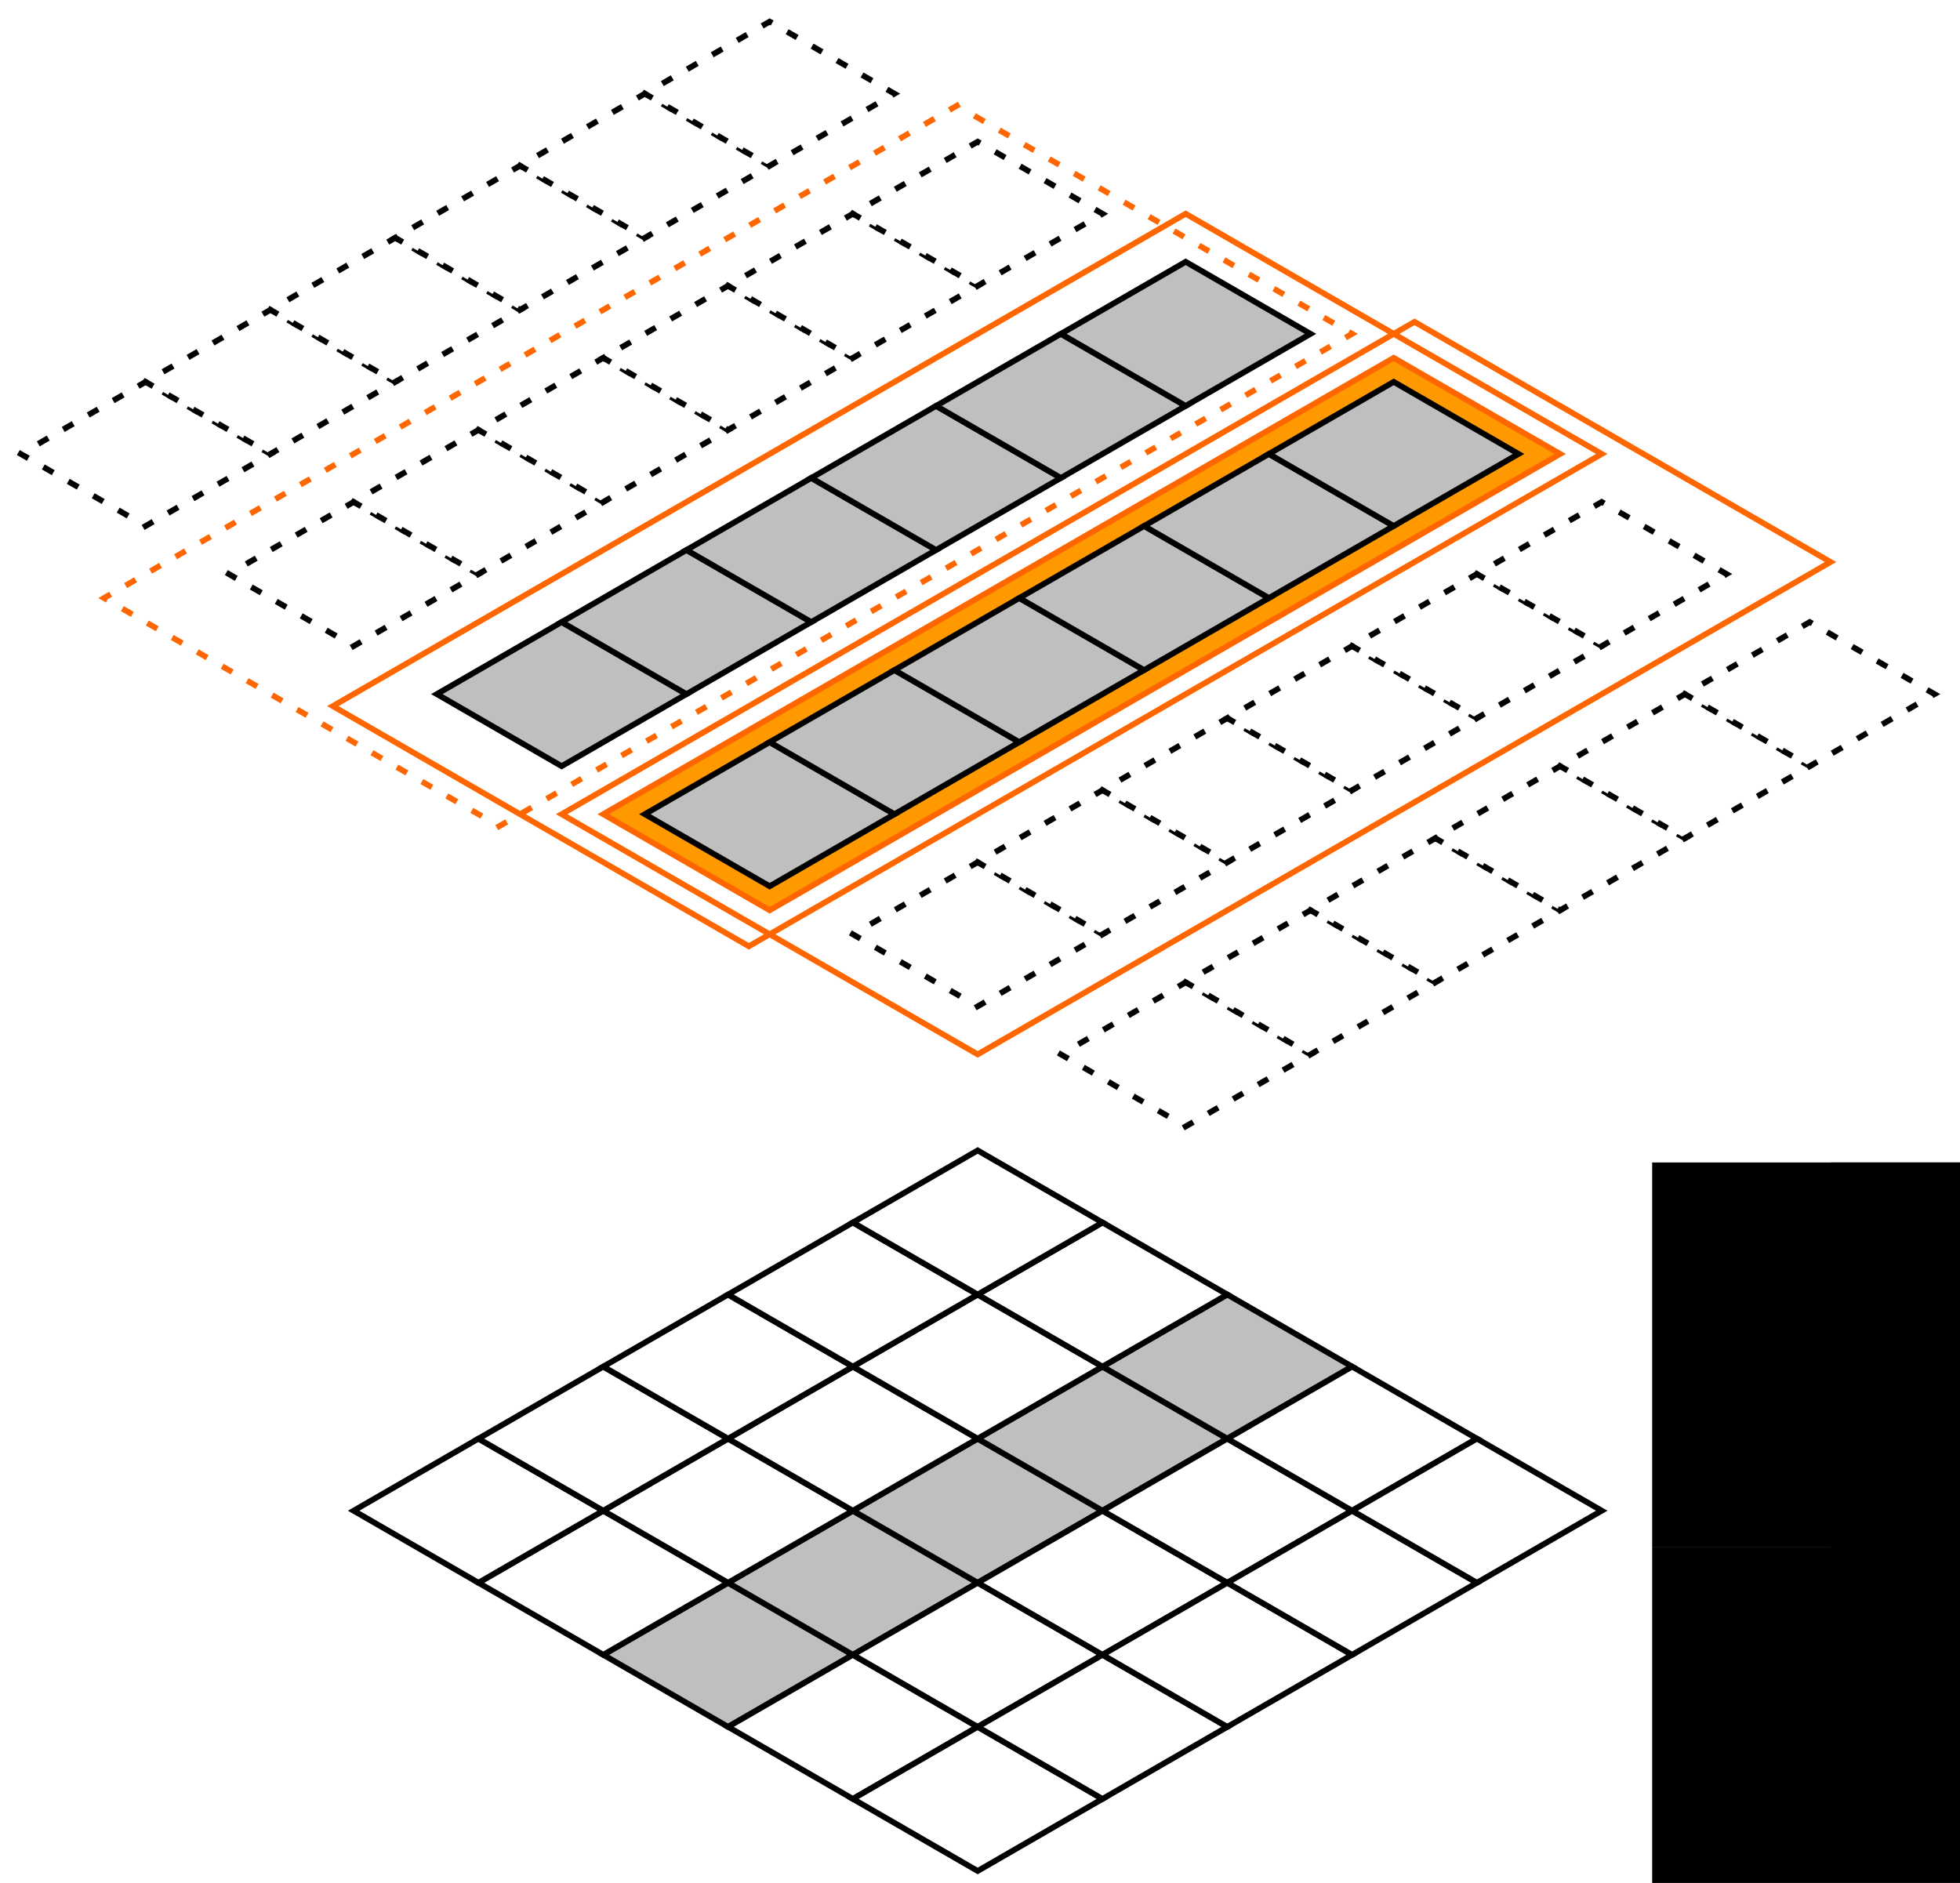 <?xml version="1.0" encoding="UTF-8" standalone="no"?>
<!-- Created with Inkscape (http://www.inkscape.org/) -->

<svg
   xmlns:dc="http://purl.org/dc/elements/1.1/"
   xmlns:cc="http://creativecommons.org/ns#"
   xmlns:rdf="http://www.w3.org/1999/02/22-rdf-syntax-ns#"
   xmlns:svg="http://www.w3.org/2000/svg"
   xmlns="http://www.w3.org/2000/svg"
   xmlns:sodipodi="http://sodipodi.sourceforge.net/DTD/sodipodi-0.dtd"
   xmlns:inkscape="http://www.inkscape.org/namespaces/inkscape"
   width="102mm"
   height="98mm"
   viewBox="0 0 361.417 347.244"
   id="svg4174"
   version="1.1"
   inkscape:version="0.91 r13725"
   sodipodi:docname="field_split_ino_rows.svg">
  <defs
     id="defs4176">
    <marker
       inkscape:stockid="Arrow2Lend"
       orient="auto"
       refY="0"
       refX="0"
       id="Arrow2Lend-0"
       style="overflow:visible"
       inkscape:isstock="true">
      <path
         inkscape:connector-curvature="0"
         id="path4451-8"
         style="fill:#000000;fill-opacity:1;fill-rule:evenodd;stroke:#000000;stroke-width:0.625;stroke-linejoin:round;stroke-opacity:1"
         d="M 8.719,4.034 -2.207,0.016 8.719,-4.002 c -1.745,2.372 -1.735,5.617 -6e-7,8.035 z"
         transform="matrix(-1.1,0,0,-1.1,-1.1,0)" />
    </marker>
    <marker
       inkscape:stockid="Arrow2Lend"
       orient="auto"
       refY="0"
       refX="0"
       id="Arrow2Lend"
       style="overflow:visible"
       inkscape:isstock="true">
      <path
         inkscape:connector-curvature="0"
         id="path4451"
         style="fill:#000000;fill-opacity:1;fill-rule:evenodd;stroke:#000000;stroke-width:0.625;stroke-linejoin:round;stroke-opacity:1"
         d="M 8.719,4.034 -2.207,0.016 8.719,-4.002 c -1.745,2.372 -1.735,5.617 -6e-7,8.035 z"
         transform="matrix(-1.1,0,0,-1.1,-1.1,0)" />
    </marker>
    <marker
       inkscape:stockid="Arrow2Mend"
       orient="auto"
       refY="0"
       refX="0"
       id="Arrow2Mend-2-6-1"
       style="overflow:visible"
       inkscape:isstock="true">
      <path
         inkscape:connector-curvature="0"
         id="path4450-84-2-3"
         style="fill:#669900;fill-opacity:1;fill-rule:evenodd;stroke:#669900;stroke-width:0.625;stroke-linejoin:round;stroke-opacity:1"
         d="M 8.719,4.034 -2.207,0.016 8.719,-4.002 c -1.745,2.372 -1.735,5.617 -6e-7,8.035 z"
         transform="scale(-0.6,-0.6)" />
    </marker>
    <marker
       inkscape:stockid="Arrow2Mend"
       orient="auto"
       refY="0"
       refX="0"
       id="Arrow2Mend-2-6-1-4"
       style="overflow:visible"
       inkscape:isstock="true">
      <path
         inkscape:connector-curvature="0"
         id="path4450-84-2-3-6"
         style="fill:#669900;fill-opacity:1;fill-rule:evenodd;stroke:#669900;stroke-width:0.625;stroke-linejoin:round;stroke-opacity:1"
         d="M 8.719,4.034 -2.207,0.016 8.719,-4.002 c -1.745,2.372 -1.735,5.617 -6e-7,8.035 z"
         transform="scale(-0.6,-0.6)" />
    </marker>
    <marker
       inkscape:stockid="Arrow2Mend"
       orient="auto"
       refY="0"
       refX="0"
       id="Arrow2Mend-2-6-1-47"
       style="overflow:visible"
       inkscape:isstock="true">
      <path
         inkscape:connector-curvature="0"
         id="path4450-84-2-3-7"
         style="fill:#669900;fill-opacity:1;fill-rule:evenodd;stroke:#669900;stroke-width:0.625;stroke-linejoin:round;stroke-opacity:1"
         d="M 8.719,4.034 -2.207,0.016 8.719,-4.002 c -1.745,2.372 -1.735,5.617 -6e-7,8.035 z"
         transform="scale(-0.6,-0.6)" />
    </marker>
    <marker
       inkscape:stockid="Arrow2Mend"
       orient="auto"
       refY="0"
       refX="0"
       id="Arrow2Mend-2-6-1-9"
       style="overflow:visible"
       inkscape:isstock="true">
      <path
         inkscape:connector-curvature="0"
         id="path4450-84-2-3-3"
         style="fill:#669900;fill-opacity:1;fill-rule:evenodd;stroke:#669900;stroke-width:0.625;stroke-linejoin:round;stroke-opacity:1"
         d="M 8.719,4.034 -2.207,0.016 8.719,-4.002 c -1.745,2.372 -1.735,5.617 -6e-7,8.035 z"
         transform="scale(-0.6,-0.6)" />
    </marker>
    <marker
       inkscape:stockid="Arrow2Mend"
       orient="auto"
       refY="0"
       refX="0"
       id="Arrow2Mend-2-6-1-4-5"
       style="overflow:visible"
       inkscape:isstock="true">
      <path
         inkscape:connector-curvature="0"
         id="path4450-84-2-3-6-1"
         style="fill:#669900;fill-opacity:1;fill-rule:evenodd;stroke:#669900;stroke-width:0.625;stroke-linejoin:round;stroke-opacity:1"
         d="M 8.719,4.034 -2.207,0.016 8.719,-4.002 c -1.745,2.372 -1.735,5.617 -6e-7,8.035 z"
         transform="scale(-0.6,-0.6)" />
    </marker>
    <marker
       inkscape:stockid="Arrow2Mend"
       orient="auto"
       refY="0"
       refX="0"
       id="Arrow2Mend-2-6-1-4-5-6"
       style="overflow:visible"
       inkscape:isstock="true">
      <path
         inkscape:connector-curvature="0"
         id="path4450-84-2-3-6-1-2"
         style="fill:#669900;fill-opacity:1;fill-rule:evenodd;stroke:#669900;stroke-width:0.625;stroke-linejoin:round;stroke-opacity:1"
         d="M 8.719,4.034 -2.207,0.016 8.719,-4.002 c -1.745,2.372 -1.735,5.617 -6e-7,8.035 z"
         transform="scale(-0.6,-0.6)" />
    </marker>
    <marker
       inkscape:stockid="Arrow2Mend"
       orient="auto"
       refY="0"
       refX="0"
       id="Arrow2Mend-2-6-1-4-5-1"
       style="overflow:visible"
       inkscape:isstock="true">
      <path
         inkscape:connector-curvature="0"
         id="path4450-84-2-3-6-1-3"
         style="fill:#669900;fill-opacity:1;fill-rule:evenodd;stroke:#669900;stroke-width:0.625;stroke-linejoin:round;stroke-opacity:1"
         d="M 8.719,4.034 -2.207,0.016 8.719,-4.002 c -1.745,2.372 -1.735,5.617 -6e-7,8.035 z"
         transform="scale(-0.6,-0.6)" />
    </marker>
    <marker
       inkscape:stockid="Arrow2Mend"
       orient="auto"
       refY="0"
       refX="0"
       id="Arrow2Mend-2-6-1-4-5-69"
       style="overflow:visible"
       inkscape:isstock="true">
      <path
         inkscape:connector-curvature="0"
         id="path4450-84-2-3-6-1-33"
         style="fill:#669900;fill-opacity:1;fill-rule:evenodd;stroke:#669900;stroke-width:0.625;stroke-linejoin:round;stroke-opacity:1"
         d="M 8.719,4.034 -2.207,0.016 8.719,-4.002 c -1.745,2.372 -1.735,5.617 -6e-7,8.035 z"
         transform="scale(-0.6,-0.6)" />
    </marker>
    <marker
       inkscape:stockid="Arrow2Mend"
       orient="auto"
       refY="0"
       refX="0"
       id="Arrow2Mend-2-6-1-4-5-9"
       style="overflow:visible"
       inkscape:isstock="true">
      <path
         inkscape:connector-curvature="0"
         id="path4450-84-2-3-6-1-6"
         style="fill:#669900;fill-opacity:1;fill-rule:evenodd;stroke:#669900;stroke-width:0.625;stroke-linejoin:round;stroke-opacity:1"
         d="M 8.719,4.034 -2.207,0.016 8.719,-4.002 c -1.745,2.372 -1.735,5.617 -6e-7,8.035 z"
         transform="scale(-0.6,-0.6)" />
    </marker>
    <marker
       inkscape:stockid="Arrow2Mend"
       orient="auto"
       refY="0"
       refX="0"
       id="Arrow2Mend-2-6-1-4-5-9-1"
       style="overflow:visible"
       inkscape:isstock="true">
      <path
         inkscape:connector-curvature="0"
         id="path4450-84-2-3-6-1-6-8"
         style="fill:#669900;fill-opacity:1;fill-rule:evenodd;stroke:#669900;stroke-width:0.625;stroke-linejoin:round;stroke-opacity:1"
         d="M 8.719,4.034 -2.207,0.016 8.719,-4.002 c -1.745,2.372 -1.735,5.617 -6e-7,8.035 z"
         transform="scale(-0.6,-0.6)" />
    </marker>
    <marker
       inkscape:stockid="Arrow2Mend"
       orient="auto"
       refY="0"
       refX="0"
       id="Arrow2Mend-2-6-1-4-5-9-3"
       style="overflow:visible"
       inkscape:isstock="true">
      <path
         inkscape:connector-curvature="0"
         id="path4450-84-2-3-6-1-6-86"
         style="fill:#669900;fill-opacity:1;fill-rule:evenodd;stroke:#669900;stroke-width:0.625;stroke-linejoin:round;stroke-opacity:1"
         d="M 8.719,4.034 -2.207,0.016 8.719,-4.002 c -1.745,2.372 -1.735,5.617 -6e-7,8.035 z"
         transform="scale(-0.6,-0.6)" />
    </marker>
    <marker
       inkscape:stockid="Arrow2Mend"
       orient="auto"
       refY="0"
       refX="0"
       id="Arrow2Mend-2-6-1-4-5-9-8"
       style="overflow:visible"
       inkscape:isstock="true">
      <path
         inkscape:connector-curvature="0"
         id="path4450-84-2-3-6-1-6-89"
         style="fill:#669900;fill-opacity:1;fill-rule:evenodd;stroke:#669900;stroke-width:0.625;stroke-linejoin:round;stroke-opacity:1"
         d="M 8.719,4.034 -2.207,0.016 8.719,-4.002 c -1.745,2.372 -1.735,5.617 -6e-7,8.035 z"
         transform="scale(-0.6,-0.6)" />
    </marker>
    <marker
       inkscape:stockid="Arrow2Mend"
       orient="auto"
       refY="0"
       refX="0"
       id="Arrow2Mend-2-6-1-4-5-9-0"
       style="overflow:visible"
       inkscape:isstock="true">
      <path
         inkscape:connector-curvature="0"
         id="path4450-84-2-3-6-1-6-9"
         style="fill:#669900;fill-opacity:1;fill-rule:evenodd;stroke:#669900;stroke-width:0.625;stroke-linejoin:round;stroke-opacity:1"
         d="M 8.719,4.034 -2.207,0.016 8.719,-4.002 c -1.745,2.372 -1.735,5.617 -6e-7,8.035 z"
         transform="scale(-0.6,-0.6)" />
    </marker>
    <marker
       inkscape:stockid="Arrow2Mend"
       orient="auto"
       refY="0"
       refX="0"
       id="Arrow2Mend-2-6-1-4-5-4"
       style="overflow:visible"
       inkscape:isstock="true">
      <path
         inkscape:connector-curvature="0"
         id="path4450-84-2-3-6-1-8"
         style="fill:#669900;fill-opacity:1;fill-rule:evenodd;stroke:#669900;stroke-width:0.625;stroke-linejoin:round;stroke-opacity:1"
         d="M 8.719,4.034 -2.207,0.016 8.719,-4.002 c -1.745,2.372 -1.735,5.617 -6e-7,8.035 z"
         transform="scale(-0.6,-0.6)" />
    </marker>
    <marker
       inkscape:stockid="Arrow2Mend"
       orient="auto"
       refY="0"
       refX="0"
       id="Arrow2Mend-2-6-1-4-5-4-4"
       style="overflow:visible"
       inkscape:isstock="true">
      <path
         inkscape:connector-curvature="0"
         id="path4450-84-2-3-6-1-8-6"
         style="fill:#669900;fill-opacity:1;fill-rule:evenodd;stroke:#669900;stroke-width:0.625;stroke-linejoin:round;stroke-opacity:1"
         d="M 8.719,4.034 -2.207,0.016 8.719,-4.002 c -1.745,2.372 -1.735,5.617 -6e-7,8.035 z"
         transform="scale(-0.6,-0.6)" />
    </marker>
    <marker
       inkscape:stockid="Arrow2Mend"
       orient="auto"
       refY="0"
       refX="0"
       id="Arrow2Mend-2-6-1-4-5-4-6"
       style="overflow:visible"
       inkscape:isstock="true">
      <path
         inkscape:connector-curvature="0"
         id="path4450-84-2-3-6-1-8-2"
         style="fill:#669900;fill-opacity:1;fill-rule:evenodd;stroke:#669900;stroke-width:0.625;stroke-linejoin:round;stroke-opacity:1"
         d="M 8.719,4.034 -2.207,0.016 8.719,-4.002 c -1.745,2.372 -1.735,5.617 -6e-7,8.035 z"
         transform="scale(-0.6,-0.6)" />
    </marker>
    <marker
       inkscape:stockid="Arrow2Mend"
       orient="auto"
       refY="0"
       refX="0"
       id="Arrow2Mend-2-6-1-4-5-4-1"
       style="overflow:visible"
       inkscape:isstock="true">
      <path
         inkscape:connector-curvature="0"
         id="path4450-84-2-3-6-1-8-3"
         style="fill:#669900;fill-opacity:1;fill-rule:evenodd;stroke:#669900;stroke-width:0.625;stroke-linejoin:round;stroke-opacity:1"
         d="M 8.719,4.034 -2.207,0.016 8.719,-4.002 c -1.745,2.372 -1.735,5.617 -6e-7,8.035 z"
         transform="scale(-0.6,-0.6)" />
    </marker>
    <marker
       inkscape:stockid="Arrow2Lend"
       orient="auto"
       refY="0"
       refX="0"
       id="Arrow2Lend-9"
       style="overflow:visible"
       inkscape:isstock="true">
      <path
         inkscape:connector-curvature="0"
         id="path4451-0"
         style="fill:#000000;fill-opacity:1;fill-rule:evenodd;stroke:#000000;stroke-width:0.625;stroke-linejoin:round;stroke-opacity:1"
         d="M 8.719,4.034 -2.207,0.016 8.719,-4.002 c -1.745,2.372 -1.735,5.617 -6e-7,8.035 z"
         transform="matrix(-1.1,0,0,-1.1,-1.1,0)" />
    </marker>
    <marker
       inkscape:stockid="Arrow2Lend"
       orient="auto"
       refY="0"
       refX="0"
       id="Arrow2Lend-0-9"
       style="overflow:visible"
       inkscape:isstock="true">
      <path
         inkscape:connector-curvature="0"
         id="path4451-8-3"
         style="fill:#000000;fill-opacity:1;fill-rule:evenodd;stroke:#000000;stroke-width:0.625;stroke-linejoin:round;stroke-opacity:1"
         d="M 8.719,4.034 -2.207,0.016 8.719,-4.002 c -1.745,2.372 -1.735,5.617 -6e-7,8.035 z"
         transform="matrix(-1.1,0,0,-1.1,-1.1,0)" />
    </marker>
  </defs>
  <sodipodi:namedview
     id="base"
     pagecolor="#ffffff"
     bordercolor="#666666"
     borderopacity="1.0"
     inkscape:pageopacity="0.0"
     inkscape:pageshadow="2"
     inkscape:zoom="2.9531402"
     inkscape:cx="184.45625"
     inkscape:cy="179.36733"
     inkscape:document-units="mm"
     inkscape:current-layer="layer1"
     showgrid="true"
     inkscape:window-width="1855"
     inkscape:window-height="1176"
     inkscape:window-x="65"
     inkscape:window-y="24"
     inkscape:window-maximized="1"
     inkscape:snap-grids="true"
     inkscape:snap-to-guides="false"
     inkscape:snap-bbox="true"
     inkscape:bbox-nodes="true"
     inkscape:object-nodes="true"
     inkscape:snap-object-midpoints="true"
     inkscape:snap-global="true"
     borderlayer="true">
    <inkscape:grid
       type="axonomgrid"
       id="grid4218"
       units="mm"
       empspacing="5"
       spacingy="35.433" />
    <inkscape:grid
       type="axonomgrid"
       id="grid4442"
       units="mm"
       empspacing="2"
       spacingy="4.429"
       color="#c83fff"
       opacity="0.125"
       empcolor="#7f3fff"
       empopacity="0.251" />
  </sodipodi:namedview>
  <g
     inkscape:label="Layer 1"
     inkscape:groupmode="layer"
     id="layer1"
     transform="translate(0,-705.118)">
    <flowRoot
       xml:space="preserve"
       id="flowRoot4207"
       style="font-style:normal;font-weight:normal;font-size:40px;line-height:125%;font-family:sans-serif;text-align:center;letter-spacing:0px;word-spacing:0px;writing-mode:lr-tb;text-anchor:middle;fill:#000000;fill-opacity:1;stroke:none;stroke-width:1px;stroke-linecap:butt;stroke-linejoin:miter;stroke-opacity:1"
       transform="translate(92.058,79.725)"><flowRegion
         id="flowRegion4209"><rect
           id="rect4211"
           width="70.866"
           height="70.866"
           x="212.598"
           y="910.63" /></flowRegion><flowPara
         id="flowPara4213" /></flowRoot>    <flowRoot
       xml:space="preserve"
       id="flowRoot4233"
       style="font-style:normal;font-weight:normal;font-size:15px;line-height:125%;font-family:sans-serif;text-align:center;letter-spacing:0px;word-spacing:0px;writing-mode:lr-tb;text-anchor:middle;fill:#000000;fill-opacity:1;stroke:none;stroke-width:1px;stroke-linecap:butt;stroke-linejoin:miter;stroke-opacity:1"
       transform="translate(92.058,79.725)"><flowRegion
         id="flowRegion4235"><rect
           id="rect4237"
           width="106.299"
           height="70.866"
           x="212.598"
           y="839.764"
           style="font-size:15px" /></flowRegion><flowPara
         id="flowPara4239" /></flowRoot>    <flowRoot
       xml:space="preserve"
       id="flowRoot4245"
       style="font-style:normal;font-weight:normal;font-size:15px;line-height:125%;font-family:sans-serif;text-align:center;letter-spacing:0px;word-spacing:0px;writing-mode:lr-tb;text-anchor:middle;fill:#000000;fill-opacity:1;stroke:none;stroke-width:1px;stroke-linecap:butt;stroke-linejoin:miter;stroke-opacity:1"
       transform="translate(92.058,79.725)"><flowRegion
         id="flowRegion4247"><rect
           id="rect4249"
           width="92.058"
           height="88.583"
           x="245.488"
           y="839.764"
           style="font-size:15px" /></flowRegion><flowPara
         id="flowPara4251" /></flowRoot>    <g
       id="g4385"
       transform="translate(122.744,-115.157)">
      <g
         id="g4861-94"
         transform="translate(-337.545,17.717)" />
    </g>
    <path
       sodipodi:nodetypes="ccccc"
       style="fill:#ff9900;fill-rule:evenodd;stroke:#ff6600;stroke-width:1.063;stroke-linecap:square;stroke-linejoin:miter;stroke-miterlimit:4;stroke-dasharray:none;stroke-dashoffset:0;stroke-opacity:1"
       d="M 141.923,872.983 287.681,788.829 256.995,771.112 111.237,855.266 Z"
       id="path4243-3-2-91-88-5-7-3-28-3-81-4-2-7"
       inkscape:connector-curvature="0"
       inkscape:transform-center-x="-26.903531"
       inkscape:transform-center-y="-37.772533" />
    <path
       sodipodi:nodetypes="ccccc"
       style="fill:none;fill-rule:evenodd;stroke:#ff6600;stroke-width:1.063;stroke-linecap:square;stroke-linejoin:miter;stroke-miterlimit:4;stroke-dasharray:none;stroke-dashoffset:0;stroke-opacity:1"
       d="M 138.087,879.626 295.352,788.829 218.637,744.538 61.372,835.335 Z"
       id="path4243-3-2-91-88-5-7-3-28-3-81-4-2-7-6-9"
       inkscape:connector-curvature="0"
       inkscape:transform-center-x="-26.903531"
       inkscape:transform-center-y="-37.772533" />
    <path
       style="fill:none;fill-rule:evenodd;stroke:#669900;stroke-width:1.063;stroke-linecap:butt;stroke-linejoin:miter;stroke-miterlimit:4;stroke-dasharray:none;stroke-opacity:1;marker-end:url(#Arrow2Mend-2-6-1-4-5-9-1)"
       d="M 81.974,73.975 C 55.124,58.473 55.124,23.04 28.274,7.538"
       id="path4377-7-9-1-9-1-0-9"
       inkscape:connector-curvature="0"
       sodipodi:nodetypes="cc" />
    <g
       id="g10136"
       transform="translate(26.85,6.644)" />
    <g
       id="g4524"
       transform="translate(-3.836,139.518)">
      <path
         inkscape:transform-center-y="-2.3394633"
         inkscape:transform-center-x="-19.308845"
         inkscape:connector-curvature="0"
         id="path4243-3-2-91-88-5-7-05-0-1-9-6-8"
         d="m 138.087,884.055 23.014,-13.287 -23.014,-13.287 -23.014,13.287 z"
         style="fill:#bfbfbf;fill-opacity:1;fill-rule:evenodd;stroke:#000000;stroke-width:1.063;stroke-linecap:square;stroke-linejoin:miter;stroke-miterlimit:4;stroke-dasharray:none;stroke-dashoffset:0;stroke-opacity:1"
         sodipodi:nodetypes="ccccc" />
      <path
         inkscape:transform-center-y="-2.3394633"
         inkscape:transform-center-x="-19.308845"
         inkscape:connector-curvature="0"
         id="path4243-3-2-91-88-5-7-05-0-1-9-6-8-8"
         d="m 161.101,870.768 23.014,-13.287 -23.014,-13.287 -23.014,13.287 z"
         style="fill:#bfbfbf;fill-opacity:1;fill-rule:evenodd;stroke:#000000;stroke-width:1.063;stroke-linecap:square;stroke-linejoin:miter;stroke-miterlimit:4;stroke-dasharray:none;stroke-dashoffset:0;stroke-opacity:1"
         sodipodi:nodetypes="ccccc" />
      <path
         inkscape:transform-center-y="-2.3394633"
         inkscape:transform-center-x="-19.308845"
         inkscape:connector-curvature="0"
         id="path4243-3-2-91-88-5-7-05-0-1-9-6-8-0"
         d="m 184.116,857.48 23.014,-13.287 -23.014,-13.287 -23.014,13.287 z"
         style="fill:#bfbfbf;fill-opacity:1;fill-rule:evenodd;stroke:#000000;stroke-width:1.063;stroke-linecap:square;stroke-linejoin:miter;stroke-miterlimit:4;stroke-dasharray:none;stroke-dashoffset:0;stroke-opacity:1"
         sodipodi:nodetypes="ccccc" />
      <path
         inkscape:transform-center-y="-2.3394633"
         inkscape:transform-center-x="-19.308845"
         inkscape:connector-curvature="0"
         id="path4243-3-2-91-88-5-7-05-0-1-9-6-8-2"
         d="m 207.13,844.193 23.014,-13.287 -23.014,-13.287 -23.014,13.287 z"
         style="fill:#bfbfbf;fill-opacity:1;fill-rule:evenodd;stroke:#000000;stroke-width:1.063;stroke-linecap:square;stroke-linejoin:miter;stroke-miterlimit:4;stroke-dasharray:none;stroke-dashoffset:0;stroke-opacity:1"
         sodipodi:nodetypes="ccccc" />
      <path
         inkscape:transform-center-y="-2.3394633"
         inkscape:transform-center-x="-19.308845"
         inkscape:connector-curvature="0"
         id="path4243-3-2-91-88-5-7-05-0-1-9-6-8-1"
         d="m 230.145,830.905 23.014,-13.287 -23.014,-13.287 -23.014,13.287 z"
         style="fill:#bfbfbf;fill-opacity:1;fill-rule:evenodd;stroke:#000000;stroke-width:1.063;stroke-linecap:square;stroke-linejoin:miter;stroke-miterlimit:4;stroke-dasharray:none;stroke-dashoffset:0;stroke-opacity:1"
         sodipodi:nodetypes="ccccc" />
    </g>
    <g
       transform="translate(19.179,152.805)"
       id="g4524-1"
       style="fill:#ffffff">
      <path
         inkscape:transform-center-y="-2.3394633"
         inkscape:transform-center-x="-19.308845"
         inkscape:connector-curvature="0"
         id="path4243-3-2-91-88-5-7-05-0-1-9-6-8-10"
         d="m 138.087,884.055 23.014,-13.287 -23.014,-13.287 -23.014,13.287 z"
         style="fill:#ffffff;fill-opacity:1;fill-rule:evenodd;stroke:#000000;stroke-width:1.063;stroke-linecap:square;stroke-linejoin:miter;stroke-miterlimit:4;stroke-dasharray:none;stroke-dashoffset:0;stroke-opacity:1"
         sodipodi:nodetypes="ccccc" />
      <path
         inkscape:transform-center-y="-2.3394633"
         inkscape:transform-center-x="-19.308845"
         inkscape:connector-curvature="0"
         id="path4243-3-2-91-88-5-7-05-0-1-9-6-8-8-3"
         d="m 161.101,870.768 23.014,-13.287 -23.014,-13.287 -23.014,13.287 z"
         style="fill:#ffffff;fill-opacity:1;fill-rule:evenodd;stroke:#000000;stroke-width:1.063;stroke-linecap:square;stroke-linejoin:miter;stroke-miterlimit:4;stroke-dasharray:none;stroke-dashoffset:0;stroke-opacity:1"
         sodipodi:nodetypes="ccccc" />
      <path
         inkscape:transform-center-y="-2.3394633"
         inkscape:transform-center-x="-19.308845"
         inkscape:connector-curvature="0"
         id="path4243-3-2-91-88-5-7-05-0-1-9-6-8-0-4"
         d="m 184.116,857.48 23.014,-13.287 -23.014,-13.287 -23.014,13.287 z"
         style="fill:#ffffff;fill-opacity:1;fill-rule:evenodd;stroke:#000000;stroke-width:1.063;stroke-linecap:square;stroke-linejoin:miter;stroke-miterlimit:4;stroke-dasharray:none;stroke-dashoffset:0;stroke-opacity:1"
         sodipodi:nodetypes="ccccc" />
      <path
         inkscape:transform-center-y="-2.3394633"
         inkscape:transform-center-x="-19.308845"
         inkscape:connector-curvature="0"
         id="path4243-3-2-91-88-5-7-05-0-1-9-6-8-2-0"
         d="m 207.13,844.193 23.014,-13.287 -23.014,-13.287 -23.014,13.287 z"
         style="fill:#ffffff;fill-opacity:1;fill-rule:evenodd;stroke:#000000;stroke-width:1.063;stroke-linecap:square;stroke-linejoin:miter;stroke-miterlimit:4;stroke-dasharray:none;stroke-dashoffset:0;stroke-opacity:1"
         sodipodi:nodetypes="ccccc" />
      <path
         inkscape:transform-center-y="-2.3394633"
         inkscape:transform-center-x="-19.308845"
         inkscape:connector-curvature="0"
         id="path4243-3-2-91-88-5-7-05-0-1-9-6-8-1-3"
         d="m 230.145,830.905 23.014,-13.287 -23.014,-13.287 -23.014,13.287 z"
         style="fill:#ffffff;fill-opacity:1;fill-rule:evenodd;stroke:#000000;stroke-width:1.063;stroke-linecap:square;stroke-linejoin:miter;stroke-miterlimit:4;stroke-dasharray:none;stroke-dashoffset:0;stroke-opacity:1"
         sodipodi:nodetypes="ccccc" />
    </g>
    <g
       transform="translate(42.193,166.093)"
       id="g4524-1-9"
       style="fill:#ffffff">
      <path
         inkscape:transform-center-y="-2.3394633"
         inkscape:transform-center-x="-19.308845"
         inkscape:connector-curvature="0"
         id="path4243-3-2-91-88-5-7-05-0-1-9-6-8-10-1"
         d="m 138.087,884.055 23.014,-13.287 -23.014,-13.287 -23.014,13.287 z"
         style="fill:#ffffff;fill-opacity:1;fill-rule:evenodd;stroke:#000000;stroke-width:1.063;stroke-linecap:square;stroke-linejoin:miter;stroke-miterlimit:4;stroke-dasharray:none;stroke-dashoffset:0;stroke-opacity:1"
         sodipodi:nodetypes="ccccc" />
      <path
         inkscape:transform-center-y="-2.3394633"
         inkscape:transform-center-x="-19.308845"
         inkscape:connector-curvature="0"
         id="path4243-3-2-91-88-5-7-05-0-1-9-6-8-8-3-9"
         d="m 161.101,870.768 23.014,-13.287 -23.014,-13.287 -23.014,13.287 z"
         style="fill:#ffffff;fill-opacity:1;fill-rule:evenodd;stroke:#000000;stroke-width:1.063;stroke-linecap:square;stroke-linejoin:miter;stroke-miterlimit:4;stroke-dasharray:none;stroke-dashoffset:0;stroke-opacity:1"
         sodipodi:nodetypes="ccccc" />
      <path
         inkscape:transform-center-y="-2.3394633"
         inkscape:transform-center-x="-19.308845"
         inkscape:connector-curvature="0"
         id="path4243-3-2-91-88-5-7-05-0-1-9-6-8-0-4-6"
         d="m 184.116,857.48 23.014,-13.287 -23.014,-13.287 -23.014,13.287 z"
         style="fill:#ffffff;fill-opacity:1;fill-rule:evenodd;stroke:#000000;stroke-width:1.063;stroke-linecap:square;stroke-linejoin:miter;stroke-miterlimit:4;stroke-dasharray:none;stroke-dashoffset:0;stroke-opacity:1"
         sodipodi:nodetypes="ccccc" />
      <path
         inkscape:transform-center-y="-2.3394633"
         inkscape:transform-center-x="-19.308845"
         inkscape:connector-curvature="0"
         id="path4243-3-2-91-88-5-7-05-0-1-9-6-8-2-0-9"
         d="m 207.13,844.193 23.014,-13.287 -23.014,-13.287 -23.014,13.287 z"
         style="fill:#ffffff;fill-opacity:1;fill-rule:evenodd;stroke:#000000;stroke-width:1.063;stroke-linecap:square;stroke-linejoin:miter;stroke-miterlimit:4;stroke-dasharray:none;stroke-dashoffset:0;stroke-opacity:1"
         sodipodi:nodetypes="ccccc" />
      <path
         inkscape:transform-center-y="-2.3394633"
         inkscape:transform-center-x="-19.308845"
         inkscape:connector-curvature="0"
         id="path4243-3-2-91-88-5-7-05-0-1-9-6-8-1-3-3"
         d="m 230.145,830.905 23.014,-13.287 -23.014,-13.287 -23.014,13.287 z"
         style="fill:#ffffff;fill-opacity:1;fill-rule:evenodd;stroke:#000000;stroke-width:1.063;stroke-linecap:square;stroke-linejoin:miter;stroke-miterlimit:4;stroke-dasharray:none;stroke-dashoffset:0;stroke-opacity:1"
         sodipodi:nodetypes="ccccc" />
    </g>
    <g
       transform="translate(-26.85,126.231)"
       id="g4524-1-4"
       style="fill:#ffffff">
      <path
         inkscape:transform-center-y="-2.3394633"
         inkscape:transform-center-x="-19.308845"
         inkscape:connector-curvature="0"
         id="path4243-3-2-91-88-5-7-05-0-1-9-6-8-10-0"
         d="m 138.087,884.055 23.014,-13.287 -23.014,-13.287 -23.014,13.287 z"
         style="fill:#ffffff;fill-opacity:1;fill-rule:evenodd;stroke:#000000;stroke-width:1.063;stroke-linecap:square;stroke-linejoin:miter;stroke-miterlimit:4;stroke-dasharray:none;stroke-dashoffset:0;stroke-opacity:1"
         sodipodi:nodetypes="ccccc" />
      <path
         inkscape:transform-center-y="-2.3394633"
         inkscape:transform-center-x="-19.308845"
         inkscape:connector-curvature="0"
         id="path4243-3-2-91-88-5-7-05-0-1-9-6-8-8-3-04"
         d="m 161.101,870.768 23.014,-13.287 -23.014,-13.287 -23.014,13.287 z"
         style="fill:#ffffff;fill-opacity:1;fill-rule:evenodd;stroke:#000000;stroke-width:1.063;stroke-linecap:square;stroke-linejoin:miter;stroke-miterlimit:4;stroke-dasharray:none;stroke-dashoffset:0;stroke-opacity:1"
         sodipodi:nodetypes="ccccc" />
      <path
         inkscape:transform-center-y="-2.3394633"
         inkscape:transform-center-x="-19.308845"
         inkscape:connector-curvature="0"
         id="path4243-3-2-91-88-5-7-05-0-1-9-6-8-0-4-62"
         d="m 184.116,857.48 23.014,-13.287 -23.014,-13.287 -23.014,13.287 z"
         style="fill:#ffffff;fill-opacity:1;fill-rule:evenodd;stroke:#000000;stroke-width:1.063;stroke-linecap:square;stroke-linejoin:miter;stroke-miterlimit:4;stroke-dasharray:none;stroke-dashoffset:0;stroke-opacity:1"
         sodipodi:nodetypes="ccccc" />
      <path
         inkscape:transform-center-y="-2.3394633"
         inkscape:transform-center-x="-19.308845"
         inkscape:connector-curvature="0"
         id="path4243-3-2-91-88-5-7-05-0-1-9-6-8-2-0-67"
         d="m 207.13,844.193 23.014,-13.287 -23.014,-13.287 -23.014,13.287 z"
         style="fill:#ffffff;fill-opacity:1;fill-rule:evenodd;stroke:#000000;stroke-width:1.063;stroke-linecap:square;stroke-linejoin:miter;stroke-miterlimit:4;stroke-dasharray:none;stroke-dashoffset:0;stroke-opacity:1"
         sodipodi:nodetypes="ccccc" />
      <path
         inkscape:transform-center-y="-2.3394633"
         inkscape:transform-center-x="-19.308845"
         inkscape:connector-curvature="0"
         id="path4243-3-2-91-88-5-7-05-0-1-9-6-8-1-3-5"
         d="m 230.145,830.905 23.014,-13.287 -23.014,-13.287 -23.014,13.287 z"
         style="fill:#ffffff;fill-opacity:1;fill-rule:evenodd;stroke:#000000;stroke-width:1.063;stroke-linecap:square;stroke-linejoin:miter;stroke-miterlimit:4;stroke-dasharray:none;stroke-dashoffset:0;stroke-opacity:1"
         sodipodi:nodetypes="ccccc" />
    </g>
    <g
       transform="translate(-49.865,112.943)"
       id="g4524-1-6"
       style="fill:#ffffff">
      <path
         inkscape:transform-center-y="-2.3394633"
         inkscape:transform-center-x="-19.308845"
         inkscape:connector-curvature="0"
         id="path4243-3-2-91-88-5-7-05-0-1-9-6-8-10-9"
         d="m 138.087,884.055 23.014,-13.287 -23.014,-13.287 -23.014,13.287 z"
         style="fill:#ffffff;fill-opacity:1;fill-rule:evenodd;stroke:#000000;stroke-width:1.063;stroke-linecap:square;stroke-linejoin:miter;stroke-miterlimit:4;stroke-dasharray:none;stroke-dashoffset:0;stroke-opacity:1"
         sodipodi:nodetypes="ccccc" />
      <path
         inkscape:transform-center-y="-2.3394633"
         inkscape:transform-center-x="-19.308845"
         inkscape:connector-curvature="0"
         id="path4243-3-2-91-88-5-7-05-0-1-9-6-8-8-3-8"
         d="m 161.101,870.768 23.014,-13.287 -23.014,-13.287 -23.014,13.287 z"
         style="fill:#ffffff;fill-opacity:1;fill-rule:evenodd;stroke:#000000;stroke-width:1.063;stroke-linecap:square;stroke-linejoin:miter;stroke-miterlimit:4;stroke-dasharray:none;stroke-dashoffset:0;stroke-opacity:1"
         sodipodi:nodetypes="ccccc" />
      <path
         inkscape:transform-center-y="-2.3394633"
         inkscape:transform-center-x="-19.308845"
         inkscape:connector-curvature="0"
         id="path4243-3-2-91-88-5-7-05-0-1-9-6-8-0-4-7"
         d="m 184.116,857.48 23.014,-13.287 -23.014,-13.287 -23.014,13.287 z"
         style="fill:#ffffff;fill-opacity:1;fill-rule:evenodd;stroke:#000000;stroke-width:1.063;stroke-linecap:square;stroke-linejoin:miter;stroke-miterlimit:4;stroke-dasharray:none;stroke-dashoffset:0;stroke-opacity:1"
         sodipodi:nodetypes="ccccc" />
      <path
         inkscape:transform-center-y="-2.3394633"
         inkscape:transform-center-x="-19.308845"
         inkscape:connector-curvature="0"
         id="path4243-3-2-91-88-5-7-05-0-1-9-6-8-2-0-2"
         d="m 207.13,844.193 23.014,-13.287 -23.014,-13.287 -23.014,13.287 z"
         style="fill:#ffffff;fill-opacity:1;fill-rule:evenodd;stroke:#000000;stroke-width:1.063;stroke-linecap:square;stroke-linejoin:miter;stroke-miterlimit:4;stroke-dasharray:none;stroke-dashoffset:0;stroke-opacity:1"
         sodipodi:nodetypes="ccccc" />
      <path
         inkscape:transform-center-y="-2.3394633"
         inkscape:transform-center-x="-19.308845"
         inkscape:connector-curvature="0"
         id="path4243-3-2-91-88-5-7-05-0-1-9-6-8-1-3-8"
         d="m 230.145,830.905 23.014,-13.287 -23.014,-13.287 -23.014,13.287 z"
         style="fill:#ffffff;fill-opacity:1;fill-rule:evenodd;stroke:#000000;stroke-width:1.063;stroke-linecap:square;stroke-linejoin:miter;stroke-miterlimit:4;stroke-dasharray:none;stroke-dashoffset:0;stroke-opacity:1"
         sodipodi:nodetypes="ccccc" />
    </g>
    <g
       id="g4853"
       transform="translate(11.507,-15.502)">
      <path
         inkscape:transform-center-y="-2.3394633"
         inkscape:transform-center-x="-19.308845"
         inkscape:connector-curvature="0"
         id="path4243-3-2-91-88-5-7-05-0-1-9-6-8-6"
         d="m 130.415,884.055 23.014,-13.287 -23.014,-13.287 -23.014,13.287 z"
         style="fill:#bfbfbf;fill-opacity:1;fill-rule:evenodd;stroke:#000000;stroke-width:1.063;stroke-linecap:square;stroke-linejoin:miter;stroke-miterlimit:4;stroke-dasharray:none;stroke-dashoffset:0;stroke-opacity:1"
         sodipodi:nodetypes="ccccc" />
      <path
         inkscape:transform-center-y="-2.3394633"
         inkscape:transform-center-x="-19.308845"
         inkscape:connector-curvature="0"
         id="path4243-3-2-91-88-5-7-05-0-1-9-6-8-8-1"
         d="m 153.43,870.768 23.014,-13.287 -23.014,-13.287 -23.014,13.287 z"
         style="fill:#bfbfbf;fill-opacity:1;fill-rule:evenodd;stroke:#000000;stroke-width:1.063;stroke-linecap:square;stroke-linejoin:miter;stroke-miterlimit:4;stroke-dasharray:none;stroke-dashoffset:0;stroke-opacity:1"
         sodipodi:nodetypes="ccccc" />
      <path
         inkscape:transform-center-y="-2.3394633"
         inkscape:transform-center-x="-19.308845"
         inkscape:connector-curvature="0"
         id="path4243-3-2-91-88-5-7-05-0-1-9-6-8-0-0"
         d="m 176.444,857.48 23.014,-13.287 -23.014,-13.287 -23.014,13.287 z"
         style="fill:#bfbfbf;fill-opacity:1;fill-rule:evenodd;stroke:#000000;stroke-width:1.063;stroke-linecap:square;stroke-linejoin:miter;stroke-miterlimit:4;stroke-dasharray:none;stroke-dashoffset:0;stroke-opacity:1"
         sodipodi:nodetypes="ccccc" />
      <path
         inkscape:transform-center-y="-2.3394633"
         inkscape:transform-center-x="-19.308845"
         inkscape:connector-curvature="0"
         id="path4243-3-2-91-88-5-7-05-0-1-9-6-8-2-4"
         d="m 199.459,844.193 23.014,-13.287 -23.014,-13.287 -23.014,13.287 z"
         style="fill:#bfbfbf;fill-opacity:1;fill-rule:evenodd;stroke:#000000;stroke-width:1.063;stroke-linecap:square;stroke-linejoin:miter;stroke-miterlimit:4;stroke-dasharray:none;stroke-dashoffset:0;stroke-opacity:1"
         sodipodi:nodetypes="ccccc" />
      <path
         inkscape:transform-center-y="-2.3394633"
         inkscape:transform-center-x="-19.308845"
         inkscape:connector-curvature="0"
         id="path4243-3-2-91-88-5-7-05-0-1-9-6-8-1-22"
         d="m 222.473,830.905 23.014,-13.287 -23.014,-13.287 -23.014,13.287 z"
         style="fill:#bfbfbf;fill-opacity:1;fill-rule:evenodd;stroke:#000000;stroke-width:1.063;stroke-linecap:square;stroke-linejoin:miter;stroke-miterlimit:4;stroke-dasharray:none;stroke-dashoffset:0;stroke-opacity:1"
         sodipodi:nodetypes="ccccc" />
      <path
         inkscape:transform-center-y="-2.3394633"
         inkscape:transform-center-x="-19.308845"
         inkscape:connector-curvature="0"
         id="path4243-3-2-91-88-5-7-05-0-1-9-6-8-1-22-1"
         d="m 245.488,817.618 23.014,-13.287 -23.014,-13.287 -23.014,13.287 z"
         style="fill:#bfbfbf;fill-opacity:1;fill-rule:evenodd;stroke:#000000;stroke-width:1.063;stroke-linecap:square;stroke-linejoin:miter;stroke-miterlimit:4;stroke-dasharray:none;stroke-dashoffset:0;stroke-opacity:1"
         sodipodi:nodetypes="ccccc" />
    </g>
    <g
       id="g4881"
       transform="translate(-46.029,-26.574)">
      <path
         inkscape:transform-center-y="-20.056003"
         inkscape:transform-center-x="3.7824089"
         inkscape:connector-curvature="0"
         id="path4243-3-2-91-88-5-7-3-28-3-81-4-5-7-3-11"
         d="m 226.309,917.274 23.014,-13.287 -23.014,-13.287 -23.014,13.287 z"
         style="fill:#ffffff;fill-rule:evenodd;stroke:#000000;stroke-width:1.063;stroke-linecap:square;stroke-linejoin:miter;stroke-miterlimit:4;stroke-dasharray:1.063, 4.252;stroke-dashoffset:0;stroke-opacity:1"
         sodipodi:nodetypes="ccccc" />
      <path
         inkscape:transform-center-y="-20.056003"
         inkscape:transform-center-x="3.7824089"
         inkscape:connector-curvature="0"
         id="path4243-3-2-91-88-5-7-3-28-3-81-4-5-7-3-11-0"
         d="m 249.323,903.986 23.014,-13.287 -23.014,-13.287 -23.014,13.287 z"
         style="fill:#ffffff;fill-rule:evenodd;stroke:#000000;stroke-width:1.063;stroke-linecap:square;stroke-linejoin:miter;stroke-miterlimit:4;stroke-dasharray:1.063, 4.252;stroke-dashoffset:0;stroke-opacity:1"
         sodipodi:nodetypes="ccccc" />
      <path
         inkscape:transform-center-y="-20.056003"
         inkscape:transform-center-x="3.7824089"
         inkscape:connector-curvature="0"
         id="path4243-3-2-91-88-5-7-3-28-3-81-4-5-7-3-11-2"
         d="m 272.338,890.699 23.014,-13.287 -23.014,-13.287 -23.014,13.287 z"
         style="fill:#ffffff;fill-rule:evenodd;stroke:#000000;stroke-width:1.063;stroke-linecap:square;stroke-linejoin:miter;stroke-miterlimit:4;stroke-dasharray:1.063, 4.252;stroke-dashoffset:0;stroke-opacity:1"
         sodipodi:nodetypes="ccccc" />
      <path
         inkscape:transform-center-y="-20.056003"
         inkscape:transform-center-x="3.7824089"
         inkscape:connector-curvature="0"
         id="path4243-3-2-91-88-5-7-3-28-3-81-4-5-7-3-11-8"
         d="M 295.352,877.411 318.367,864.124 295.352,850.837 272.338,864.124 Z"
         style="fill:#ffffff;fill-rule:evenodd;stroke:#000000;stroke-width:1.063;stroke-linecap:square;stroke-linejoin:miter;stroke-miterlimit:4;stroke-dasharray:1.063, 4.252;stroke-dashoffset:0;stroke-opacity:1"
         sodipodi:nodetypes="ccccc" />
      <path
         inkscape:transform-center-y="-20.056003"
         inkscape:transform-center-x="3.7824089"
         inkscape:connector-curvature="0"
         id="path4243-3-2-91-88-5-7-3-28-3-81-4-5-7-3-11-3"
         d="m 318.367,864.124 23.014,-13.287 -23.014,-13.287 -23.014,13.287 z"
         style="fill:#ffffff;fill-rule:evenodd;stroke:#000000;stroke-width:1.063;stroke-linecap:square;stroke-linejoin:miter;stroke-miterlimit:4;stroke-dasharray:1.063, 4.252;stroke-dashoffset:0;stroke-opacity:1"
         sodipodi:nodetypes="ccccc" />
      <path
         inkscape:transform-center-y="-20.056003"
         inkscape:transform-center-x="3.7824089"
         inkscape:connector-curvature="0"
         id="path4243-3-2-91-88-5-7-3-28-3-81-4-5-7-3-11-3-7"
         d="m 341.381,850.837 23.014,-13.287 -23.014,-13.287 -23.014,13.287 z"
         style="fill:#ffffff;fill-rule:evenodd;stroke:#000000;stroke-width:1.063;stroke-linecap:square;stroke-linejoin:miter;stroke-miterlimit:4;stroke-dasharray:1.063, 4.252;stroke-dashoffset:0;stroke-opacity:1"
         sodipodi:nodetypes="ccccc" />
    </g>
    <g
       transform="translate(-26.85,-37.647)"
       id="g4853-4">
      <path
         inkscape:transform-center-y="-2.3394633"
         inkscape:transform-center-x="-19.308845"
         inkscape:connector-curvature="0"
         id="path4243-3-2-91-88-5-7-05-0-1-9-6-8-6-3"
         d="m 130.415,884.055 23.014,-13.287 -23.014,-13.287 -23.014,13.287 z"
         style="fill:#bfbfbf;fill-opacity:1;fill-rule:evenodd;stroke:#000000;stroke-width:1.063;stroke-linecap:square;stroke-linejoin:miter;stroke-miterlimit:4;stroke-dasharray:none;stroke-dashoffset:0;stroke-opacity:1"
         sodipodi:nodetypes="ccccc" />
      <path
         inkscape:transform-center-y="-2.3394633"
         inkscape:transform-center-x="-19.308845"
         inkscape:connector-curvature="0"
         id="path4243-3-2-91-88-5-7-05-0-1-9-6-8-8-1-1"
         d="m 153.43,870.768 23.014,-13.287 -23.014,-13.287 -23.014,13.287 z"
         style="fill:#bfbfbf;fill-opacity:1;fill-rule:evenodd;stroke:#000000;stroke-width:1.063;stroke-linecap:square;stroke-linejoin:miter;stroke-miterlimit:4;stroke-dasharray:none;stroke-dashoffset:0;stroke-opacity:1"
         sodipodi:nodetypes="ccccc" />
      <path
         inkscape:transform-center-y="-2.3394633"
         inkscape:transform-center-x="-19.308845"
         inkscape:connector-curvature="0"
         id="path4243-3-2-91-88-5-7-05-0-1-9-6-8-0-0-4"
         d="m 176.444,857.48 23.014,-13.287 -23.014,-13.287 -23.014,13.287 z"
         style="fill:#bfbfbf;fill-opacity:1;fill-rule:evenodd;stroke:#000000;stroke-width:1.063;stroke-linecap:square;stroke-linejoin:miter;stroke-miterlimit:4;stroke-dasharray:none;stroke-dashoffset:0;stroke-opacity:1"
         sodipodi:nodetypes="ccccc" />
      <path
         inkscape:transform-center-y="-2.3394633"
         inkscape:transform-center-x="-19.308845"
         inkscape:connector-curvature="0"
         id="path4243-3-2-91-88-5-7-05-0-1-9-6-8-2-4-6"
         d="m 199.459,844.193 23.014,-13.287 -23.014,-13.287 -23.014,13.287 z"
         style="fill:#bfbfbf;fill-opacity:1;fill-rule:evenodd;stroke:#000000;stroke-width:1.063;stroke-linecap:square;stroke-linejoin:miter;stroke-miterlimit:4;stroke-dasharray:none;stroke-dashoffset:0;stroke-opacity:1"
         sodipodi:nodetypes="ccccc" />
      <path
         inkscape:transform-center-y="-2.3394633"
         inkscape:transform-center-x="-19.308845"
         inkscape:connector-curvature="0"
         id="path4243-3-2-91-88-5-7-05-0-1-9-6-8-1-22-9"
         d="m 222.473,830.905 23.014,-13.287 -23.014,-13.287 -23.014,13.287 z"
         style="fill:#bfbfbf;fill-opacity:1;fill-rule:evenodd;stroke:#000000;stroke-width:1.063;stroke-linecap:square;stroke-linejoin:miter;stroke-miterlimit:4;stroke-dasharray:none;stroke-dashoffset:0;stroke-opacity:1"
         sodipodi:nodetypes="ccccc" />
      <path
         inkscape:transform-center-y="-2.3394633"
         inkscape:transform-center-x="-19.308845"
         inkscape:connector-curvature="0"
         id="path4243-3-2-91-88-5-7-05-0-1-9-6-8-1-22-1-4"
         d="m 245.488,817.618 23.014,-13.287 -23.014,-13.287 -23.014,13.287 z"
         style="fill:#bfbfbf;fill-opacity:1;fill-rule:evenodd;stroke:#000000;stroke-width:1.063;stroke-linecap:square;stroke-linejoin:miter;stroke-miterlimit:4;stroke-dasharray:none;stroke-dashoffset:0;stroke-opacity:1"
         sodipodi:nodetypes="ccccc" />
    </g>
    <g
       transform="translate(-7.671,-4.429)"
       id="g4881-2">
      <path
         inkscape:transform-center-y="-20.056003"
         inkscape:transform-center-x="3.7824089"
         inkscape:connector-curvature="0"
         id="path4243-3-2-91-88-5-7-3-28-3-81-4-5-7-3-11-26"
         d="m 226.309,917.274 23.014,-13.287 -23.014,-13.287 -23.014,13.287 z"
         style="fill:#ffffff;fill-rule:evenodd;stroke:#000000;stroke-width:1.063;stroke-linecap:square;stroke-linejoin:miter;stroke-miterlimit:4;stroke-dasharray:1.063, 4.252;stroke-dashoffset:0;stroke-opacity:1"
         sodipodi:nodetypes="ccccc" />
      <path
         inkscape:transform-center-y="-20.056003"
         inkscape:transform-center-x="3.7824089"
         inkscape:connector-curvature="0"
         id="path4243-3-2-91-88-5-7-3-28-3-81-4-5-7-3-11-0-4"
         d="m 249.323,903.986 23.014,-13.287 -23.014,-13.287 -23.014,13.287 z"
         style="fill:#ffffff;fill-rule:evenodd;stroke:#000000;stroke-width:1.063;stroke-linecap:square;stroke-linejoin:miter;stroke-miterlimit:4;stroke-dasharray:1.063, 4.252;stroke-dashoffset:0;stroke-opacity:1"
         sodipodi:nodetypes="ccccc" />
      <path
         inkscape:transform-center-y="-20.056003"
         inkscape:transform-center-x="3.7824089"
         inkscape:connector-curvature="0"
         id="path4243-3-2-91-88-5-7-3-28-3-81-4-5-7-3-11-2-1"
         d="m 272.338,890.699 23.014,-13.287 -23.014,-13.287 -23.014,13.287 z"
         style="fill:#ffffff;fill-rule:evenodd;stroke:#000000;stroke-width:1.063;stroke-linecap:square;stroke-linejoin:miter;stroke-miterlimit:4;stroke-dasharray:1.063, 4.252;stroke-dashoffset:0;stroke-opacity:1"
         sodipodi:nodetypes="ccccc" />
      <path
         inkscape:transform-center-y="-20.056003"
         inkscape:transform-center-x="3.7824089"
         inkscape:connector-curvature="0"
         id="path4243-3-2-91-88-5-7-3-28-3-81-4-5-7-3-11-8-2"
         d="M 295.352,877.411 318.367,864.124 295.352,850.837 272.338,864.124 Z"
         style="fill:#ffffff;fill-rule:evenodd;stroke:#000000;stroke-width:1.063;stroke-linecap:square;stroke-linejoin:miter;stroke-miterlimit:4;stroke-dasharray:1.063, 4.252;stroke-dashoffset:0;stroke-opacity:1"
         sodipodi:nodetypes="ccccc" />
      <path
         inkscape:transform-center-y="-20.056003"
         inkscape:transform-center-x="3.7824089"
         inkscape:connector-curvature="0"
         id="path4243-3-2-91-88-5-7-3-28-3-81-4-5-7-3-11-3-8"
         d="m 318.367,864.124 23.014,-13.287 -23.014,-13.287 -23.014,13.287 z"
         style="fill:#ffffff;fill-rule:evenodd;stroke:#000000;stroke-width:1.063;stroke-linecap:square;stroke-linejoin:miter;stroke-miterlimit:4;stroke-dasharray:1.063, 4.252;stroke-dashoffset:0;stroke-opacity:1"
         sodipodi:nodetypes="ccccc" />
      <path
         inkscape:transform-center-y="-20.056003"
         inkscape:transform-center-x="3.7824089"
         inkscape:connector-curvature="0"
         id="path4243-3-2-91-88-5-7-3-28-3-81-4-5-7-3-11-3-7-8"
         d="m 341.381,850.837 23.014,-13.287 -23.014,-13.287 -23.014,13.287 z"
         style="fill:#ffffff;fill-rule:evenodd;stroke:#000000;stroke-width:1.063;stroke-linecap:square;stroke-linejoin:miter;stroke-miterlimit:4;stroke-dasharray:1.063, 4.252;stroke-dashoffset:0;stroke-opacity:1"
         sodipodi:nodetypes="ccccc" />
    </g>
    <g
       transform="translate(-161.101,-93.011)"
       id="g4881-3">
      <path
         inkscape:transform-center-y="-20.056003"
         inkscape:transform-center-x="3.7824089"
         inkscape:connector-curvature="0"
         id="path4243-3-2-91-88-5-7-3-28-3-81-4-5-7-3-11-38"
         d="m 226.309,917.274 23.014,-13.287 -23.014,-13.287 -23.014,13.287 z"
         style="fill:#ffffff;fill-rule:evenodd;stroke:#000000;stroke-width:1.063;stroke-linecap:square;stroke-linejoin:miter;stroke-miterlimit:4;stroke-dasharray:1.063, 4.252;stroke-dashoffset:0;stroke-opacity:1"
         sodipodi:nodetypes="ccccc" />
      <path
         inkscape:transform-center-y="-20.056003"
         inkscape:transform-center-x="3.7824089"
         inkscape:connector-curvature="0"
         id="path4243-3-2-91-88-5-7-3-28-3-81-4-5-7-3-11-0-0"
         d="m 249.323,903.986 23.014,-13.287 -23.014,-13.287 -23.014,13.287 z"
         style="fill:#ffffff;fill-rule:evenodd;stroke:#000000;stroke-width:1.063;stroke-linecap:square;stroke-linejoin:miter;stroke-miterlimit:4;stroke-dasharray:1.063, 4.252;stroke-dashoffset:0;stroke-opacity:1"
         sodipodi:nodetypes="ccccc" />
      <path
         inkscape:transform-center-y="-20.056003"
         inkscape:transform-center-x="3.7824089"
         inkscape:connector-curvature="0"
         id="path4243-3-2-91-88-5-7-3-28-3-81-4-5-7-3-11-2-4"
         d="m 272.338,890.699 23.014,-13.287 -23.014,-13.287 -23.014,13.287 z"
         style="fill:#ffffff;fill-rule:evenodd;stroke:#000000;stroke-width:1.063;stroke-linecap:square;stroke-linejoin:miter;stroke-miterlimit:4;stroke-dasharray:1.063, 4.252;stroke-dashoffset:0;stroke-opacity:1"
         sodipodi:nodetypes="ccccc" />
      <path
         inkscape:transform-center-y="-20.056003"
         inkscape:transform-center-x="3.7824089"
         inkscape:connector-curvature="0"
         id="path4243-3-2-91-88-5-7-3-28-3-81-4-5-7-3-11-8-7"
         d="M 295.352,877.411 318.367,864.124 295.352,850.837 272.338,864.124 Z"
         style="fill:#ffffff;fill-rule:evenodd;stroke:#000000;stroke-width:1.063;stroke-linecap:square;stroke-linejoin:miter;stroke-miterlimit:4;stroke-dasharray:1.063, 4.252;stroke-dashoffset:0;stroke-opacity:1"
         sodipodi:nodetypes="ccccc" />
      <path
         inkscape:transform-center-y="-20.056003"
         inkscape:transform-center-x="3.7824089"
         inkscape:connector-curvature="0"
         id="path4243-3-2-91-88-5-7-3-28-3-81-4-5-7-3-11-3-6"
         d="m 318.367,864.124 23.014,-13.287 -23.014,-13.287 -23.014,13.287 z"
         style="fill:#ffffff;fill-rule:evenodd;stroke:#000000;stroke-width:1.063;stroke-linecap:square;stroke-linejoin:miter;stroke-miterlimit:4;stroke-dasharray:1.063, 4.252;stroke-dashoffset:0;stroke-opacity:1"
         sodipodi:nodetypes="ccccc" />
      <path
         inkscape:transform-center-y="-20.056003"
         inkscape:transform-center-x="3.7824089"
         inkscape:connector-curvature="0"
         id="path4243-3-2-91-88-5-7-3-28-3-81-4-5-7-3-11-3-7-89"
         d="m 341.381,850.837 23.014,-13.287 -23.014,-13.287 -23.014,13.287 z"
         style="fill:#ffffff;fill-rule:evenodd;stroke:#000000;stroke-width:1.063;stroke-linecap:square;stroke-linejoin:miter;stroke-miterlimit:4;stroke-dasharray:1.063, 4.252;stroke-dashoffset:0;stroke-opacity:1"
         sodipodi:nodetypes="ccccc" />
    </g>
    <g
       transform="translate(-199.459,-115.157)"
       id="g4881-0">
      <path
         inkscape:transform-center-y="-20.056003"
         inkscape:transform-center-x="3.7824089"
         inkscape:connector-curvature="0"
         id="path4243-3-2-91-88-5-7-3-28-3-81-4-5-7-3-11-6"
         d="m 226.309,917.274 23.014,-13.287 -23.014,-13.287 -23.014,13.287 z"
         style="fill:#ffffff;fill-rule:evenodd;stroke:#000000;stroke-width:1.063;stroke-linecap:square;stroke-linejoin:miter;stroke-miterlimit:4;stroke-dasharray:1.063, 4.252;stroke-dashoffset:0;stroke-opacity:1"
         sodipodi:nodetypes="ccccc" />
      <path
         inkscape:transform-center-y="-20.056003"
         inkscape:transform-center-x="3.7824089"
         inkscape:connector-curvature="0"
         id="path4243-3-2-91-88-5-7-3-28-3-81-4-5-7-3-11-0-87"
         d="m 249.323,903.986 23.014,-13.287 -23.014,-13.287 -23.014,13.287 z"
         style="fill:#ffffff;fill-rule:evenodd;stroke:#000000;stroke-width:1.063;stroke-linecap:square;stroke-linejoin:miter;stroke-miterlimit:4;stroke-dasharray:1.063, 4.252;stroke-dashoffset:0;stroke-opacity:1"
         sodipodi:nodetypes="ccccc" />
      <path
         inkscape:transform-center-y="-20.056003"
         inkscape:transform-center-x="3.7824089"
         inkscape:connector-curvature="0"
         id="path4243-3-2-91-88-5-7-3-28-3-81-4-5-7-3-11-2-9"
         d="m 272.338,890.699 23.014,-13.287 -23.014,-13.287 -23.014,13.287 z"
         style="fill:#ffffff;fill-rule:evenodd;stroke:#000000;stroke-width:1.063;stroke-linecap:square;stroke-linejoin:miter;stroke-miterlimit:4;stroke-dasharray:1.063, 4.252;stroke-dashoffset:0;stroke-opacity:1"
         sodipodi:nodetypes="ccccc" />
      <path
         inkscape:transform-center-y="-20.056003"
         inkscape:transform-center-x="3.7824089"
         inkscape:connector-curvature="0"
         id="path4243-3-2-91-88-5-7-3-28-3-81-4-5-7-3-11-8-0"
         d="M 295.352,877.411 318.367,864.124 295.352,850.837 272.338,864.124 Z"
         style="fill:#ffffff;fill-rule:evenodd;stroke:#000000;stroke-width:1.063;stroke-linecap:square;stroke-linejoin:miter;stroke-miterlimit:4;stroke-dasharray:1.063, 4.252;stroke-dashoffset:0;stroke-opacity:1"
         sodipodi:nodetypes="ccccc" />
      <path
         inkscape:transform-center-y="-20.056003"
         inkscape:transform-center-x="3.7824089"
         inkscape:connector-curvature="0"
         id="path4243-3-2-91-88-5-7-3-28-3-81-4-5-7-3-11-3-3"
         d="m 318.367,864.124 23.014,-13.287 -23.014,-13.287 -23.014,13.287 z"
         style="fill:#ffffff;fill-rule:evenodd;stroke:#000000;stroke-width:1.063;stroke-linecap:square;stroke-linejoin:miter;stroke-miterlimit:4;stroke-dasharray:1.063, 4.252;stroke-dashoffset:0;stroke-opacity:1"
         sodipodi:nodetypes="ccccc" />
      <path
         inkscape:transform-center-y="-20.056003"
         inkscape:transform-center-x="3.7824089"
         inkscape:connector-curvature="0"
         id="path4243-3-2-91-88-5-7-3-28-3-81-4-5-7-3-11-3-7-3"
         d="m 341.381,850.837 23.014,-13.287 -23.014,-13.287 -23.014,13.287 z"
         style="fill:#ffffff;fill-rule:evenodd;stroke:#000000;stroke-width:1.063;stroke-linecap:square;stroke-linejoin:miter;stroke-miterlimit:4;stroke-dasharray:1.063, 4.252;stroke-dashoffset:0;stroke-opacity:1"
         sodipodi:nodetypes="ccccc" />
    </g>
    <path
       sodipodi:nodetypes="ccccc"
       style="fill:none;fill-rule:evenodd;stroke:#ff6600;stroke-width:1.063;stroke-linecap:square;stroke-linejoin:miter;stroke-miterlimit:4;stroke-dasharray:1.063, 4.252;stroke-dashoffset:0;stroke-opacity:1"
       d="M 92.058,857.481 249.323,766.683 176.444,724.607 19.179,815.404 Z"
       id="path4243-3-2-91-88-5-7-3-28-3-81-4-2-7-6-9-0"
       inkscape:connector-curvature="0"
       inkscape:transform-center-x="-26.903531"
       inkscape:transform-center-y="-37.772533" />
    <path
       sodipodi:nodetypes="ccccc"
       style="fill:none;fill-rule:evenodd;stroke:#ff6600;stroke-width:1.063;stroke-linecap:square;stroke-linejoin:miter;stroke-miterlimit:4;stroke-dasharray:none;stroke-dashoffset:0;stroke-opacity:1"
       d="M 180.28,899.558 337.545,808.76 260.831,764.469 103.565,855.266 Z"
       id="path4243-3-2-91-88-5-7-3-28-3-81-4-2-7-6-9-4"
       inkscape:connector-curvature="0"
       inkscape:transform-center-x="-26.903531"
       inkscape:transform-center-y="-37.772533" />
  </g>
</svg>
